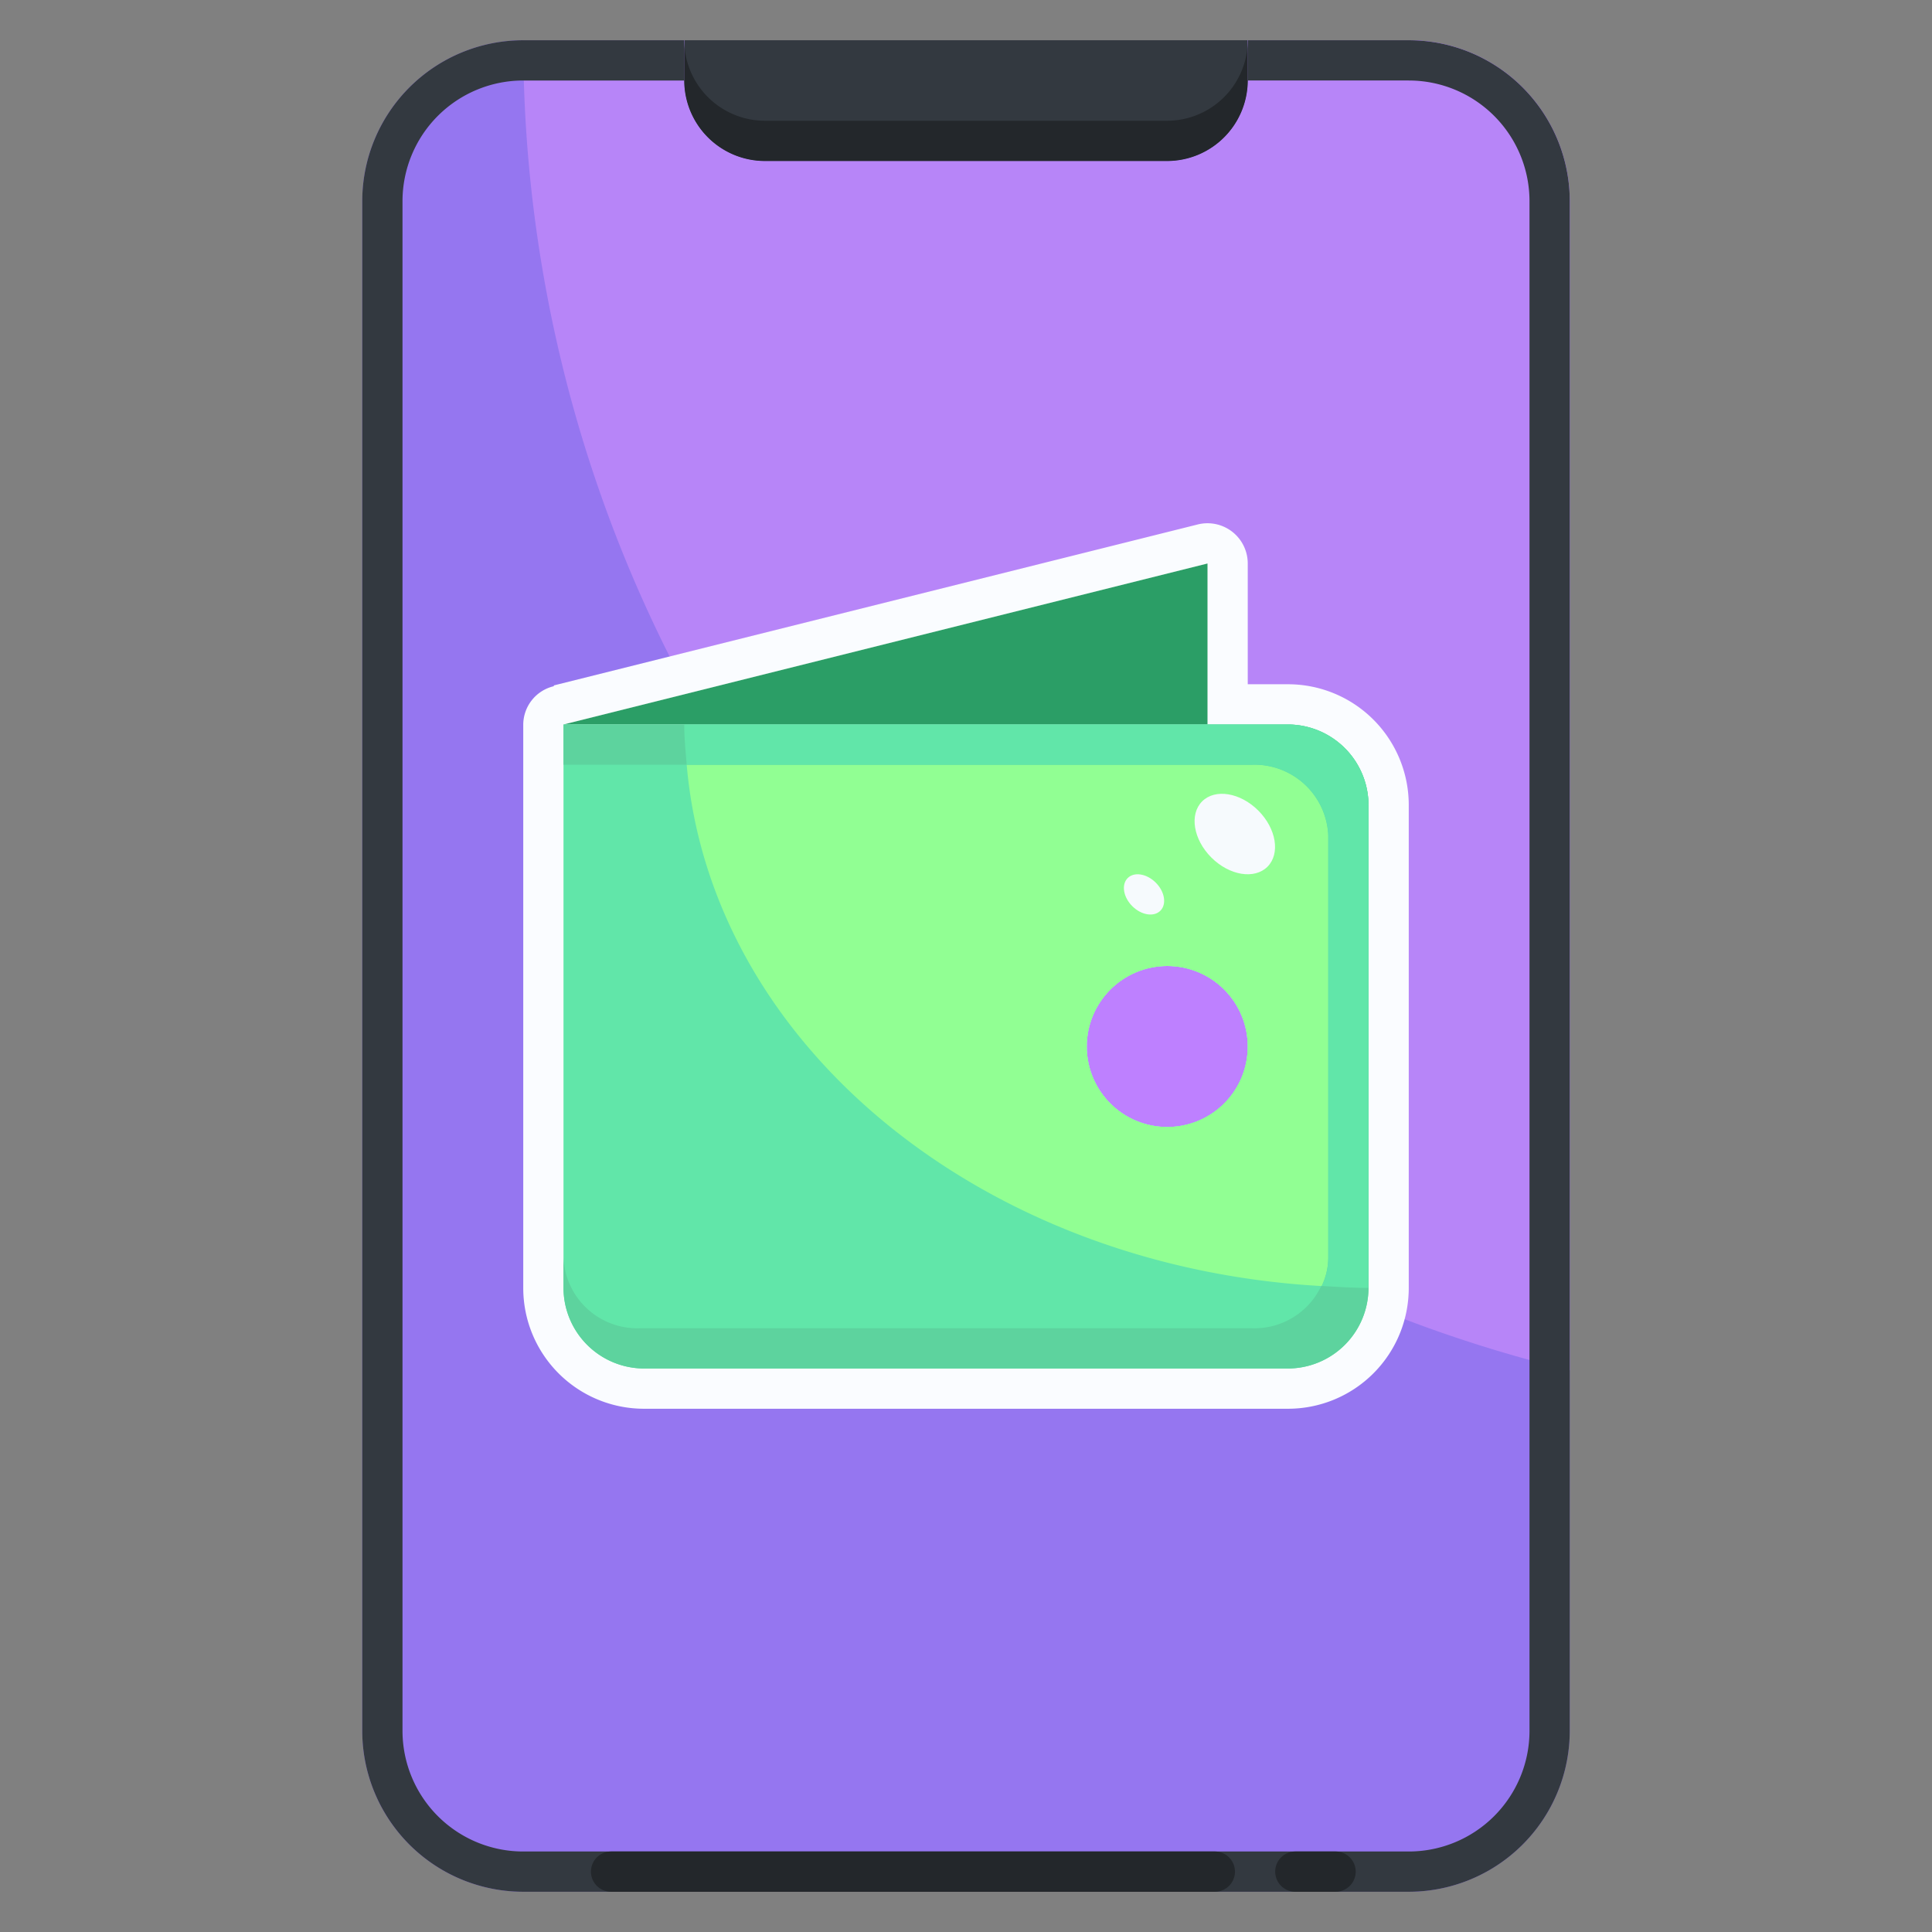 <svg height="512" viewBox="0 0 48 48" width="512" xmlns="http://www.w3.org/2000/svg"><rect x="0" y="0" width="48" height="48" fill="#808080" stroke="none"/><g id="_07-wallet" data-name="07-wallet"><path d="m17 1h14v1a2.006 2.006 0 0 1 -2 2h-10a2.006 2.006 0 0 1 -2-2z" fill="#333940"/><path d="m39 5v38a4 4 0 0 1 -4 4h-22a4 4 0 0 1 -4-4v-38a4 4 0 0 1 4-4h4v1a2.006 2.006 0 0 0 2 2h10a2.006 2.006 0 0 0 2-2v-1h4a4 4 0 0 1 4 4z" fill="#9576f0"/><path d="m39 34.046v-29.046a4 4 0 0 0 -4-4h-4v1a2.006 2.006 0 0 1 -2 2h-10a2.006 2.006 0 0 1 -2-2v-1h-4a33.982 33.982 0 0 0 26 33.046z" fill="#b785f8"/><path d="m35 1h-4v1h4a3 3 0 0 1 3 3v38a3 3 0 0 1 -3 3h-22a3 3 0 0 1 -3-3v-38a3 3 0 0 1 3-3h4v-1h-4a4 4 0 0 0 -4 4v38a4 4 0 0 0 4 4h22a4 4 0 0 0 4-4v-38a4 4 0 0 0 -4-4z" fill="#333940"/><g fill="#23272b"><path d="m29 3h-10a2.006 2.006 0 0 1 -2-2v1a2.006 2.006 0 0 0 2 2h10a2.006 2.006 0 0 0 2-2v-1a2.006 2.006 0 0 1 -2 2z"/><path d="m14.682 46.5a.5.5 0 0 0 .5.5h15a.5.5 0 1 0 0-1h-15a.5.5 0 0 0 -.5.5z"/><path d="m31.682 46.5a.5.5 0 0 0 .5.5h1a.5.5 0 0 0 0-1h-1a.5.5 0 0 0 -.5.5z"/></g><path d="m32 17h-1v-3a1 1 0 0 0 -1.243-.97l-16 4 .005.018a.986.986 0 0 0 -.762.952v14a3 3 0 0 0 3 3h16a3 3 0 0 0 3-3v-12a3 3 0 0 0 -3-3z" fill="#fafcff"/><circle cx="29" cy="26" fill="#be80ff" r="2"/><path d="m30 14v4h-16z" fill="#2b9e66"/><path d="m31 26a2 2 0 1 0 -2 2 2.006 2.006 0 0 0 2-2zm3-6v12a2.006 2.006 0 0 1 -2 2h-16a2.006 2.006 0 0 1 -2-2v-14h18a2.006 2.006 0 0 1 2 2z" fill="#61e6a9"/><path d="m32 18h-18v1h17.1a1.835 1.835 0 0 1 1.9 1.75v10.5a1.835 1.835 0 0 1 -1.9 1.75h-15.2a1.835 1.835 0 0 1 -1.9-1.75v.75a2.006 2.006 0 0 0 2 2h16a2.006 2.006 0 0 0 2-2v-12a2.006 2.006 0 0 0 -2-2z" fill="#5dd39e"/><path d="m32.837 31.952a1.623 1.623 0 0 0 .163-.7v-10.502a1.835 1.835 0 0 0 -1.9-1.75h-14.039c.597 6.951 7.329 12.481 15.776 12.952zm-3.837-7.952a2 2 0 1 1 -2 2 2.006 2.006 0 0 1 2-2z" fill="#91ff93"/><path d="m32 18h-15c0 .338.033.668.061 1h14.039a1.835 1.835 0 0 1 1.9 1.75v10.5a1.623 1.623 0 0 1 -.163.7c.386.021.77.048 1.163.048v-11.998a2.006 2.006 0 0 0 -2-2z" fill="#61e6a9"/><ellipse cx="30.682" cy="20.708" fill="#f6fafd" rx=".825" ry="1.148" transform="matrix(.707 -.707 .707 .707 -5.654 27.773)"/><ellipse cx="28.427" cy="22.208" fill="#f6fafd" rx=".413" ry=".574" transform="matrix(.707 -.707 .707 .707 -7.376 26.618)"/></g></svg>